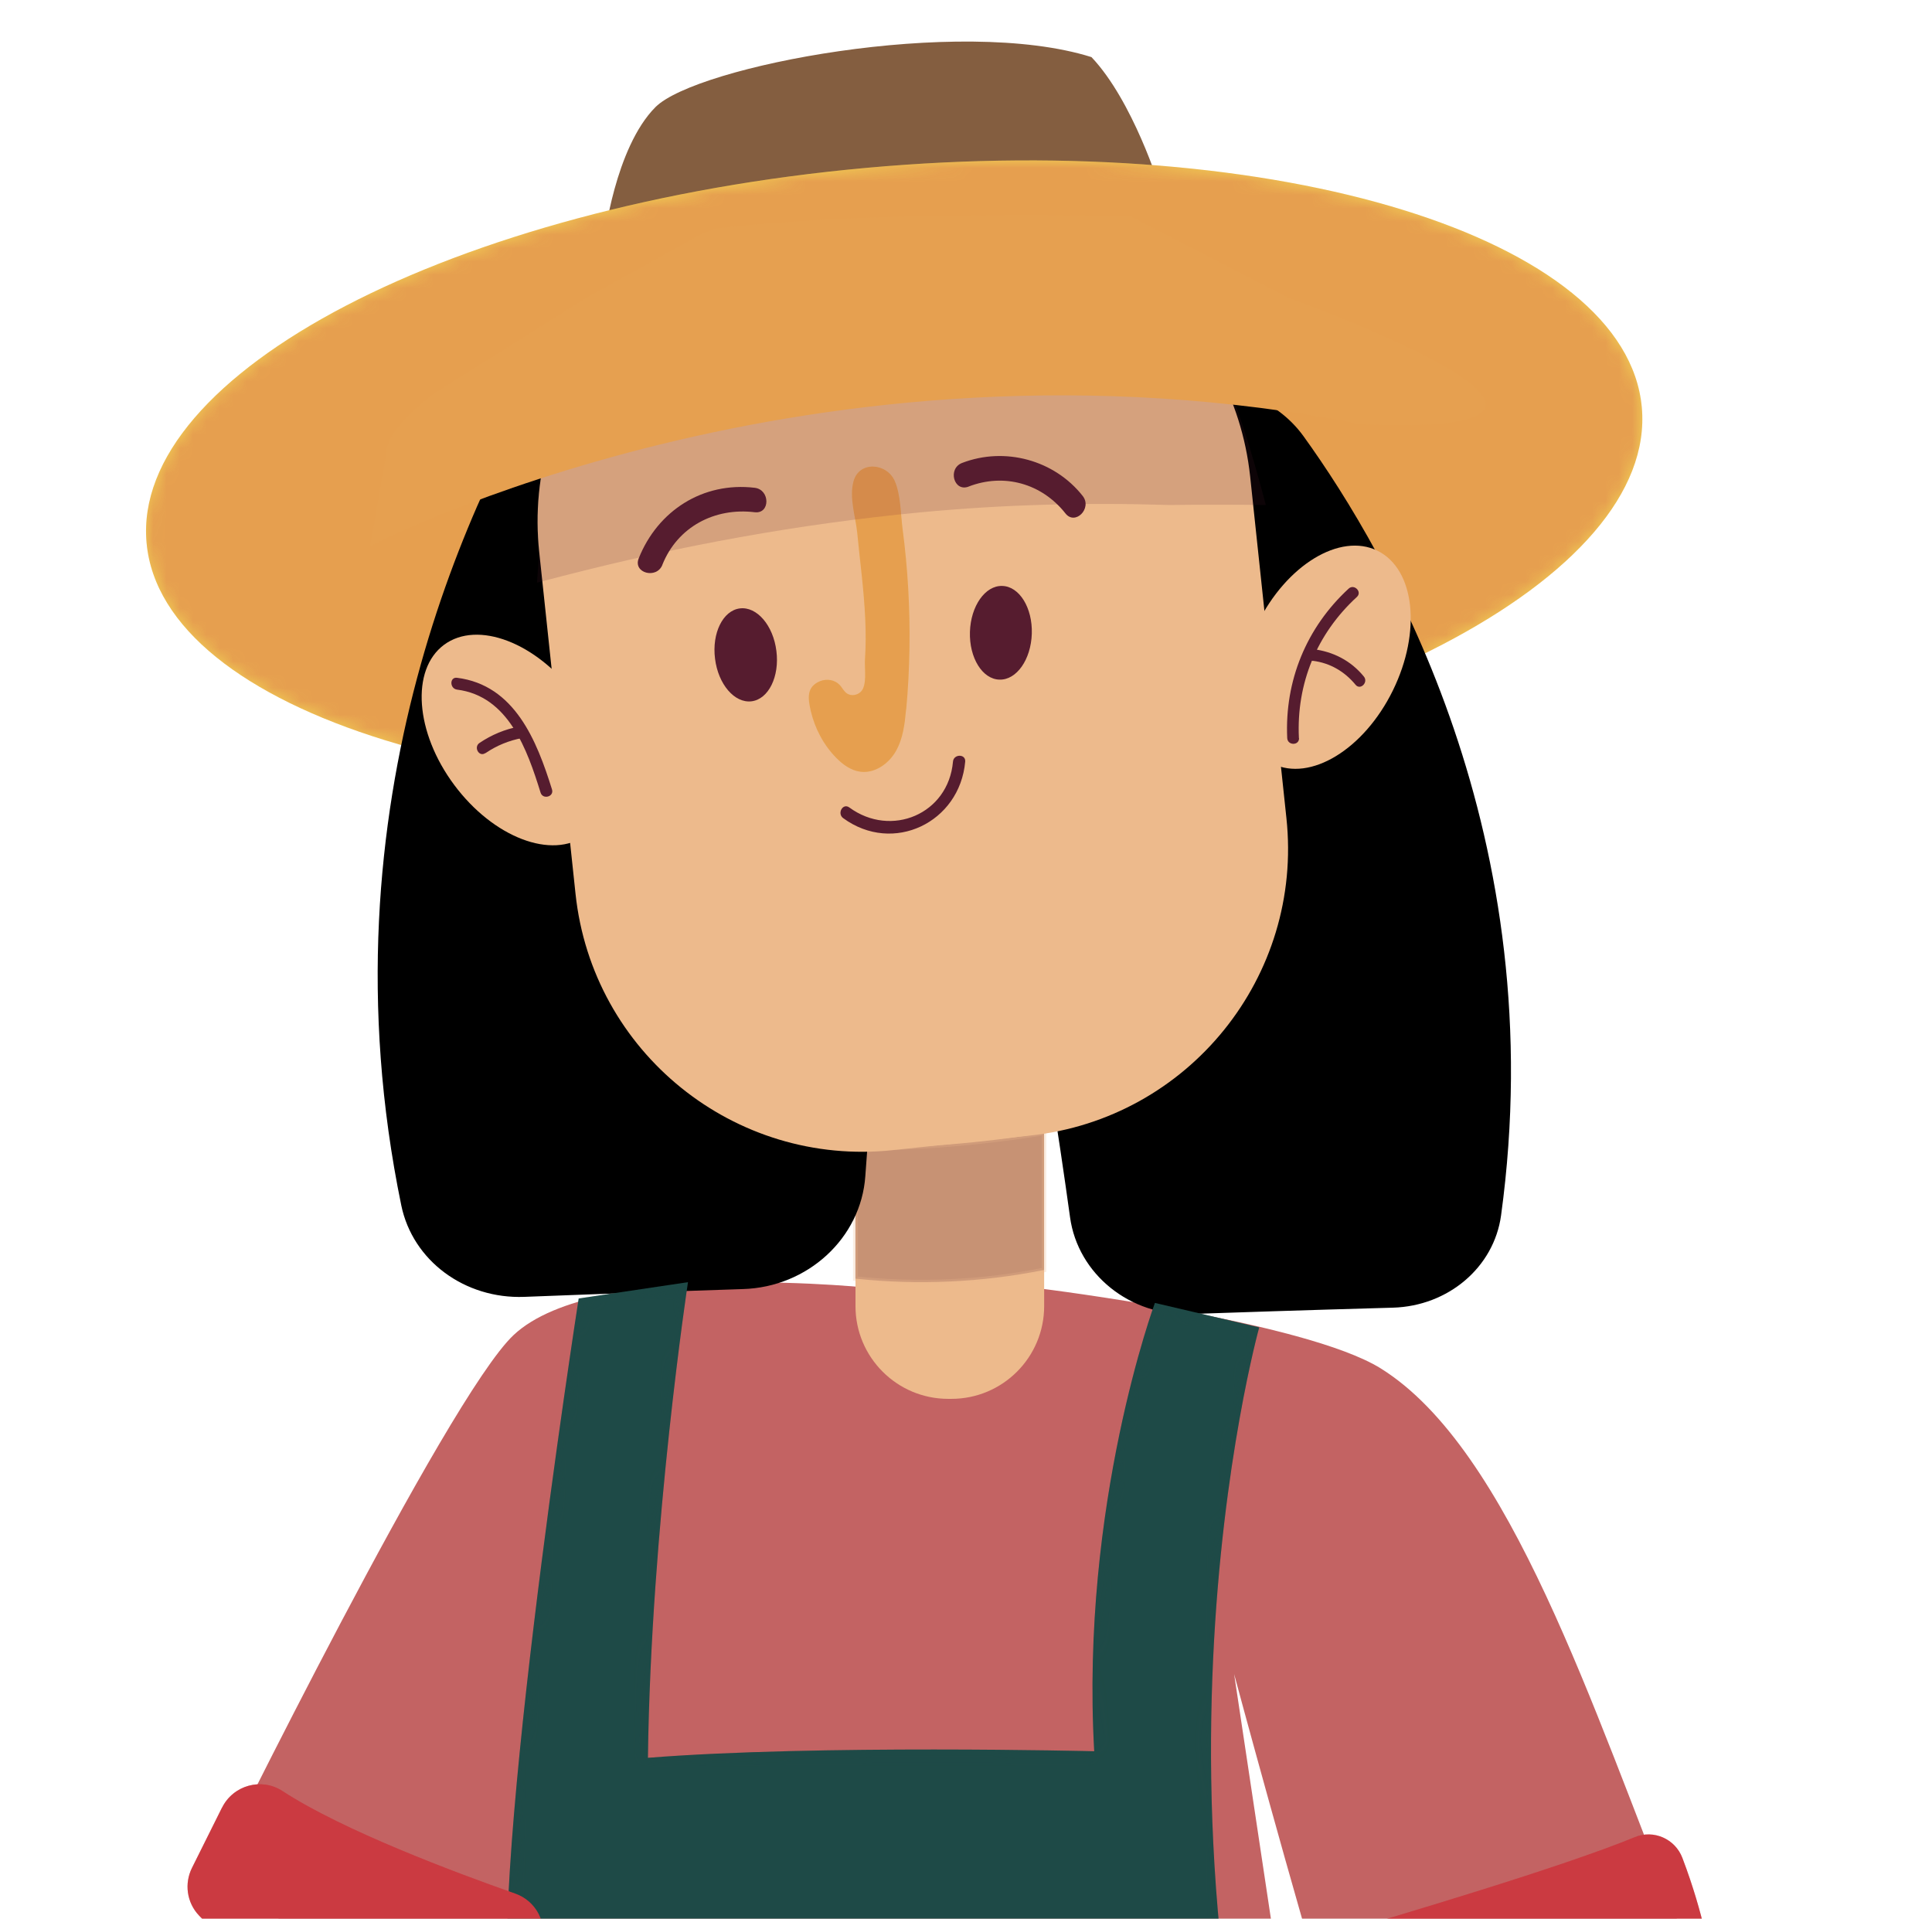<svg width="145" height="144" viewBox="0 0 145 144" fill="none" xmlns="http://www.w3.org/2000/svg">
<g clip-path="url(#clip0_2419_1336)">
<g filter="url(#filter0_d_2419_1336)">
<path fill-rule="evenodd" clip-rule="evenodd" d="M126.011 141.282C119.513 125.061 113.35 105.646 103.638 99.582C97.919 96.013 78.119 93.587 78.119 93.587H65.863C65.863 93.587 44.771 91.23 38.55 97.068C33.521 101.791 16.344 136.756 16.344 136.756C16.344 136.756 27.713 148.726 38.55 148.726C38.234 163.241 38.175 176.365 38.175 176.365C38.175 176.365 37.751 178.307 37.06 181.877C55.016 183.376 79.5 183.435 100.433 178.15C99.99 172.943 99.713 169.808 99.684 169.482L92.624 122.517C92.624 122.517 97.081 139.083 100.275 149.545C105.265 149.545 122.106 145.551 126.011 141.272V141.282Z" fill="#C36363"/>
<path fill-rule="evenodd" clip-rule="evenodd" d="M71.394 101.86H71.168C67.322 101.86 64.206 98.744 64.206 94.899V73.038H78.366V94.899C78.366 98.744 75.25 101.86 71.404 101.86H71.394Z" fill="#EDBA8C"/>
<path opacity="0.25" fill-rule="evenodd" clip-rule="evenodd" d="M64.196 92.838C68.91 93.341 73.702 93.124 78.356 92.187V81.903C73.672 82.662 68.939 83.047 64.196 83.066V92.838Z" fill="#561C2F" stroke="#EDBA8C" stroke-width="0.348" stroke-miterlimit="22.93"/>
<path fill-rule="evenodd" clip-rule="evenodd" d="M45.334 14.931C45.334 14.931 46.142 7.979 49.199 4.913C52.266 1.856 71.966 -1.96 81.916 1.166C85.041 4.459 87.043 10.957 87.043 10.957L45.334 14.931Z" fill="#845E40"/>
<path fill-rule="evenodd" clip-rule="evenodd" d="M123.221 27.453C124.374 40.193 100.187 52.785 69.196 55.595C38.204 58.405 12.153 50.349 11 37.62C9.846 24.88 34.033 12.288 65.025 9.478C96.016 6.668 122.067 14.724 123.221 27.453Z" fill="#F1D054"/>
<mask id="mask0_2419_1336" style="mask-type:luminance" maskUnits="userSpaceOnUse" x="10" y="8" width="114" height="49">
<path d="M123.221 27.453C124.374 40.193 100.187 52.785 69.196 55.595C38.204 58.405 12.153 50.349 11 37.62C9.846 24.88 34.033 12.288 65.025 9.478C96.016 6.668 122.067 14.724 123.221 27.453Z" fill="white"/>
</mask>
<g mask="url(#mask0_2419_1336)">
<path opacity="0.3" fill-rule="evenodd" clip-rule="evenodd" d="M123.221 27.453C124.374 40.193 100.187 52.785 69.196 55.595C38.204 58.405 12.153 50.349 11 37.62C9.846 24.88 34.033 12.288 65.025 9.478C96.016 6.668 122.067 14.724 123.221 27.453Z" fill="#CB2E45"/>
</g>
<path fill-rule="evenodd" clip-rule="evenodd" d="M75.436 29.229L88.654 26.235C92.119 25.445 95.772 26.772 97.83 29.616C104.27 38.544 116.541 59.77 112.658 88.09C112.123 91.995 108.685 94.895 104.546 95.017C97.677 95.21 92.788 95.374 89.335 95.493C84.829 95.664 80.895 92.508 80.308 88.225C78.653 76.254 74.98 53.089 69.618 39.909C67.751 35.342 70.502 30.343 75.462 29.235L75.436 29.229Z" fill="black"/>
<path fill-rule="evenodd" clip-rule="evenodd" d="M104.535 48.703C102.366 53.12 98.333 55.576 95.523 54.195C92.713 52.815 92.2 48.121 94.369 43.704C96.538 39.286 100.571 36.831 103.381 38.212C106.192 39.592 106.704 44.285 104.535 48.703Z" fill="#EDBA8C"/>
<path fill-rule="evenodd" clip-rule="evenodd" d="M65.931 21.301L51.489 19.033C47.703 18.431 43.867 20.124 41.858 23.333C35.571 33.406 23.895 57.136 30.116 87.335C30.974 91.5 34.884 94.373 39.347 94.206C46.754 93.918 52.027 93.742 55.752 93.621C60.614 93.48 64.621 89.8 64.944 85.147C65.861 72.144 68.143 46.948 72.963 32.376C74.644 27.326 71.322 22.145 65.903 21.309L65.931 21.301Z" fill="black"/>
<path fill-rule="evenodd" clip-rule="evenodd" d="M96.548 58.277L93.827 32.65C92.565 20.758 81.896 12.14 70.004 13.412L59.71 14.507C47.818 15.769 39.2 26.438 40.472 38.33L43.194 63.957C44.456 75.848 55.125 84.466 67.016 83.194L77.311 82.1C89.202 80.838 97.82 70.169 96.548 58.277Z" fill="#EDBA8C"/>
<path fill-rule="evenodd" clip-rule="evenodd" d="M34.093 55.792C37.031 59.737 41.439 61.423 43.953 59.559C46.467 57.696 46.122 52.982 43.184 49.038C40.245 45.094 35.838 43.408 33.324 45.272C30.819 47.135 31.154 51.848 34.093 55.792Z" fill="#EDBA8C"/>
<path fill-rule="evenodd" clip-rule="evenodd" d="M34.3 48.634C38.165 49.117 39.575 53.16 40.571 56.364C40.738 56.907 41.596 56.68 41.429 56.128C40.285 52.46 38.628 48.289 34.3 47.746C33.737 47.677 33.737 48.555 34.3 48.634Z" fill="#561C2F"/>
<path fill-rule="evenodd" clip-rule="evenodd" d="M36.429 53.406C37.287 52.824 38.204 52.45 39.22 52.262C39.782 52.154 39.545 51.306 38.983 51.404C37.899 51.602 36.893 52.026 35.986 52.637C35.522 52.953 35.956 53.722 36.429 53.396V53.406Z" fill="#561C2F"/>
<path fill-rule="evenodd" clip-rule="evenodd" d="M97.485 52.262C97.288 48.18 98.826 44.443 101.834 41.682C102.258 41.298 101.627 40.667 101.212 41.061C98.047 43.98 96.41 47.973 96.608 52.272C96.637 52.844 97.515 52.844 97.495 52.272L97.485 52.262Z" fill="#561C2F"/>
<path fill-rule="evenodd" clip-rule="evenodd" d="M98.54 46.474C99.822 46.632 100.926 47.283 101.735 48.269C102.1 48.712 102.721 48.081 102.356 47.648C101.39 46.464 100.049 45.774 98.54 45.597C97.978 45.528 97.978 46.415 98.54 46.484V46.474Z" fill="#561C2F"/>
<path fill-rule="evenodd" clip-rule="evenodd" d="M100.433 178.14C100.315 178.16 100.187 178.179 100.059 178.199L100.029 176.986C83.434 136.164 94.507 96.496 94.507 96.496L86.678 94.662C86.678 94.662 81.077 109.798 82.123 128.306C82.123 128.306 61.268 127.793 48.627 128.799C48.854 111.385 51.634 93.104 51.634 93.104L43.431 94.327C43.431 94.327 36.065 141.637 38.55 148.717L38.175 176.355L37.425 180.082H37.406C37.228 180.99 37.011 182.074 36.785 183.297V183.317C32.545 205.729 20.692 278.884 30.75 350.48C47.355 351.693 49.642 350.45 49.642 350.45C49.642 350.45 53.32 259.587 63.822 211.498L95.691 348.439L114.8 346.575C114.8 346.575 103.48 213.716 100.433 178.13V178.14Z" fill="#1E4A47"/>
<mask id="mask1_2419_1336" style="mask-type:luminance" maskUnits="userSpaceOnUse" x="26" y="93" width="89" height="259">
<path d="M100.433 178.14C100.315 178.16 100.187 178.179 100.059 178.199L100.029 176.986C83.434 136.164 94.507 96.496 94.507 96.496L86.678 94.662C86.678 94.662 81.077 109.798 82.123 128.306C82.123 128.306 61.268 127.793 48.627 128.799C48.854 111.385 51.634 93.104 51.634 93.104L43.431 94.327C43.431 94.327 36.065 141.637 38.55 148.717L38.175 176.355L37.425 180.082H37.406C37.228 180.99 37.011 182.074 36.785 183.297V183.317C32.545 205.729 20.692 278.884 30.75 350.48C47.355 351.693 49.642 350.45 49.642 350.45C49.642 350.45 53.32 259.587 63.822 211.498L95.691 348.439L114.8 346.575C114.8 346.575 103.48 213.716 100.433 178.13V178.14Z" fill="white"/>
</mask>
<g mask="url(#mask1_2419_1336)">
<path opacity="0.3" fill-rule="evenodd" clip-rule="evenodd" d="M100.433 178.14C100.315 178.16 100.187 178.179 100.059 178.199L100.029 176.986C83.434 136.164 94.507 96.496 94.507 96.496L86.678 94.662C86.678 94.662 81.077 109.798 82.123 128.306C82.123 128.306 61.268 127.793 48.627 128.799C48.854 111.385 51.634 93.104 51.634 93.104L43.431 94.327C43.431 94.327 36.065 141.637 38.55 148.717L38.175 176.355L37.425 180.082H37.406C37.228 180.99 37.011 182.074 36.785 183.297V183.317C32.545 205.729 20.692 278.884 30.75 350.48C47.355 351.693 49.642 350.45 49.642 350.45C49.642 350.45 53.32 259.587 63.822 211.498L95.691 348.439L114.8 346.575C114.8 346.575 103.48 213.716 100.433 178.13V178.14Z" fill="#1E4A47"/>
</g>
<path fill-rule="evenodd" clip-rule="evenodd" d="M68.013 50.123C68.289 47.095 68.338 44.039 68.16 41.002C68.072 39.513 67.934 38.024 67.736 36.545C67.598 35.46 67.598 34.001 67.155 32.985C66.553 31.605 64.473 31.457 64.058 33.005C63.723 34.237 64.206 35.618 64.335 36.85C64.542 39 64.838 41.14 64.936 43.289C64.985 44.334 64.985 45.37 64.916 46.415C64.877 47.056 65.094 48.298 64.611 48.791C64.344 49.057 63.891 49.136 63.575 48.929C63.329 48.772 63.211 48.476 63.004 48.269C62.648 47.894 62.047 47.805 61.564 47.993C60.509 48.417 60.637 49.294 60.844 50.211C61.15 51.532 61.8 52.775 62.757 53.751C63.26 54.264 63.871 54.708 64.581 54.796C65.656 54.934 66.701 54.195 67.234 53.258C67.776 52.312 67.904 51.207 68.003 50.123H68.013Z" fill="#F1D054"/>
<path fill-rule="evenodd" clip-rule="evenodd" d="M58.27 45.735C58.517 47.657 57.678 49.353 56.407 49.511C55.135 49.669 53.902 48.239 53.665 46.316C53.419 44.394 54.257 42.698 55.529 42.54C56.801 42.382 58.033 43.812 58.27 45.735Z" fill="#561C2F"/>
<path fill-rule="evenodd" clip-rule="evenodd" d="M72.795 44.305C72.736 46.247 73.731 47.855 75.013 47.884C76.295 47.924 77.38 46.376 77.439 44.433C77.498 42.491 76.502 40.883 75.22 40.854C73.938 40.814 72.854 42.362 72.795 44.305Z" fill="#561C2F"/>
<path fill-rule="evenodd" clip-rule="evenodd" d="M49.711 39.266C50.855 36.407 53.646 34.957 56.643 35.322C57.817 35.46 57.807 33.626 56.643 33.488C52.758 33.025 49.366 35.204 47.937 38.783C47.493 39.888 49.278 40.361 49.711 39.276V39.266Z" fill="#561C2F"/>
<path fill-rule="evenodd" clip-rule="evenodd" d="M72.686 33.399C75.358 32.364 78.188 33.163 79.963 35.411C80.693 36.338 81.984 35.036 81.265 34.109C79.135 31.398 75.407 30.392 72.203 31.625C71.108 32.048 71.582 33.823 72.696 33.399H72.686Z" fill="#561C2F"/>
<path fill-rule="evenodd" clip-rule="evenodd" d="M63.279 58.277C67.036 61.028 72.035 58.603 72.44 54.037C72.489 53.446 71.572 53.455 71.523 54.037C71.178 57.981 66.879 59.776 63.743 57.478C63.26 57.123 62.806 57.922 63.279 58.277Z" fill="#561C2F"/>
<path opacity="0.16" fill-rule="evenodd" clip-rule="evenodd" d="M40.305 40.607C40.955 40.44 41.596 40.272 42.237 40.105C51.023 37.837 60.035 36.19 69.067 35.332C75.309 34.74 81.531 34.583 87.743 34.78C90.188 34.75 92.614 34.75 95 34.78C95 34.78 92.624 25.373 90.563 22.454C73.958 21.567 56.495 23.578 41.251 29.8C40.443 32.482 40.147 35.362 40.462 38.32L40.305 40.597V40.607Z" fill="#561C2F"/>
<path fill-rule="evenodd" clip-rule="evenodd" d="M96.627 19.191L84.824 13.097C80.288 13.018 75.743 12.998 71.207 13.067C65.301 13.156 59.483 13.363 53.626 14.053L52.729 14.399L44.052 19.201L32.594 26.399C32.594 26.399 29.005 28.972 29.005 30.846L27.782 37.866C27.782 37.866 60.864 20.601 102.218 28.726C126.001 29.712 96.608 19.191 96.608 19.191H96.627Z" fill="#E6A050"/>
<path fill-rule="evenodd" clip-rule="evenodd" d="M17.389 140.917C14.037 149.259 12.114 158.183 11.729 167.165C11.69 168.023 11.68 168.95 12.144 169.68C12.538 170.311 13.218 170.695 13.879 171.031C24.104 176.237 36.252 175.162 47.661 173.949C49.1 173.792 65.331 171.642 65.281 170.991C65.015 167.353 64.443 163.744 63.585 160.194C57.551 158.597 51.378 158.469 45.166 157.926C41.616 157.621 38.037 157.137 34.497 156.861C34.605 154.416 34.724 151.971 34.832 149.525L17.389 140.907V140.917Z" fill="#EDBA8C"/>
<path opacity="0.15" fill-rule="evenodd" clip-rule="evenodd" d="M34.625 154.169C34.694 152.621 34.763 151.073 34.842 149.535L17.399 140.917C16.216 143.855 15.22 146.863 14.402 149.929C20.771 153.124 27.753 154.958 34.625 154.179V154.169Z" fill="#561C2F"/>
<path fill-rule="evenodd" clip-rule="evenodd" d="M99.842 142.13C105.068 140.611 117.364 136.953 122.688 134.754C124.108 134.163 125.725 134.882 126.267 136.312C127.106 138.521 127.628 140.414 127.934 141.726C128.21 142.879 127.707 144.072 126.682 144.684C122.767 147.011 112.384 152.464 101.715 151.931C100.532 151.872 99.496 151.083 99.171 149.939C98.619 147.987 98.225 146.478 97.968 145.354C97.633 143.944 98.461 142.534 99.852 142.13H99.842Z" fill="#CA4040"/>
<path fill-rule="evenodd" clip-rule="evenodd" d="M16.66 132.536L14.411 137.052C13.82 138.235 14.017 139.655 14.924 140.621C17.774 143.648 24.804 149.752 35.887 150.61C37.416 150.728 38.806 149.722 39.2 148.243C39.851 145.788 40.325 144.043 40.66 142.81C41.103 141.203 40.236 139.537 38.658 138.985C34.251 137.436 25.761 134.271 21.205 131.293C19.628 130.258 17.498 130.85 16.66 132.546V132.536Z" fill="#CA4040"/>
<path opacity="0.3" fill-rule="evenodd" clip-rule="evenodd" d="M99.842 142.13C105.068 140.611 117.364 136.953 122.688 134.754C124.108 134.163 125.725 134.882 126.267 136.312C127.106 138.521 127.628 140.414 127.934 141.726C128.21 142.879 127.707 144.072 126.682 144.684C122.767 147.011 112.384 152.464 101.715 151.931C100.532 151.872 99.496 151.083 99.171 149.939C98.619 147.987 98.225 146.478 97.968 145.354C97.633 143.944 98.461 142.534 99.852 142.13H99.842Z" fill="#CB2E45"/>
<path opacity="0.3" fill-rule="evenodd" clip-rule="evenodd" d="M16.66 132.536L14.411 137.052C13.82 138.235 14.017 139.655 14.924 140.621C17.774 143.648 24.804 149.752 35.887 150.61C37.416 150.728 38.806 149.722 39.2 148.243C39.851 145.788 40.325 144.043 40.66 142.81C41.103 141.203 40.236 139.537 38.658 138.985C34.251 137.436 25.761 134.271 21.205 131.293C19.628 130.258 17.498 130.85 16.66 132.546V132.536Z" fill="#CB2E45"/>
<path opacity="0.3" fill-rule="evenodd" clip-rule="evenodd" d="M68.013 50.123C68.289 47.095 68.338 44.039 68.16 41.002C68.072 39.513 67.934 38.024 67.736 36.545C67.598 35.46 67.598 34.001 67.155 32.985C66.553 31.605 64.473 31.457 64.058 33.005C63.723 34.237 64.206 35.618 64.335 36.85C64.542 39 64.838 41.14 64.936 43.289C64.985 44.334 64.985 45.37 64.916 46.415C64.877 47.056 65.094 48.298 64.611 48.791C64.344 49.057 63.891 49.136 63.575 48.929C63.329 48.772 63.211 48.476 63.004 48.269C62.648 47.894 62.047 47.805 61.564 47.993C60.509 48.417 60.637 49.294 60.844 50.211C61.15 51.532 61.8 52.775 62.757 53.751C63.26 54.264 63.871 54.708 64.581 54.796C65.656 54.934 66.701 54.195 67.234 53.258C67.776 52.312 67.904 51.207 68.003 50.123H68.013Z" fill="#CB2E45"/>
</g>
</g>
<defs>
<filter id="filter0_d_2419_1336" x="-3.119" y="0" width="151.518" height="371.559" filterUnits="userSpaceOnUse" color-interpolation-filters="sRGB">
<feFlood flood-opacity="0" result="BackgroundImageFix"/>
<feColorMatrix in="SourceAlpha" type="matrix" values="0 0 0 0 0 0 0 0 0 0 0 0 0 0 0 0 0 0 127 0" result="hardAlpha"/>
<feOffset dy="3.119"/>
<feGaussianBlur stdDeviation="1.559"/>
<feComposite in2="hardAlpha" operator="out"/>
<feColorMatrix type="matrix" values="0 0 0 0 0 0 0 0 0 0 0 0 0 0 0 0 0 0 0.25 0"/>
<feBlend mode="normal" in2="BackgroundImageFix" result="effect1_dropShadow_2419_1336"/>
<feBlend mode="normal" in="SourceGraphic" in2="effect1_dropShadow_2419_1336" result="shape"/>
</filter>
<clipPath id="clip0_2419_1336">
<rect width="145" height="144" fill="white"/>
</clipPath>
</defs>
</svg>
